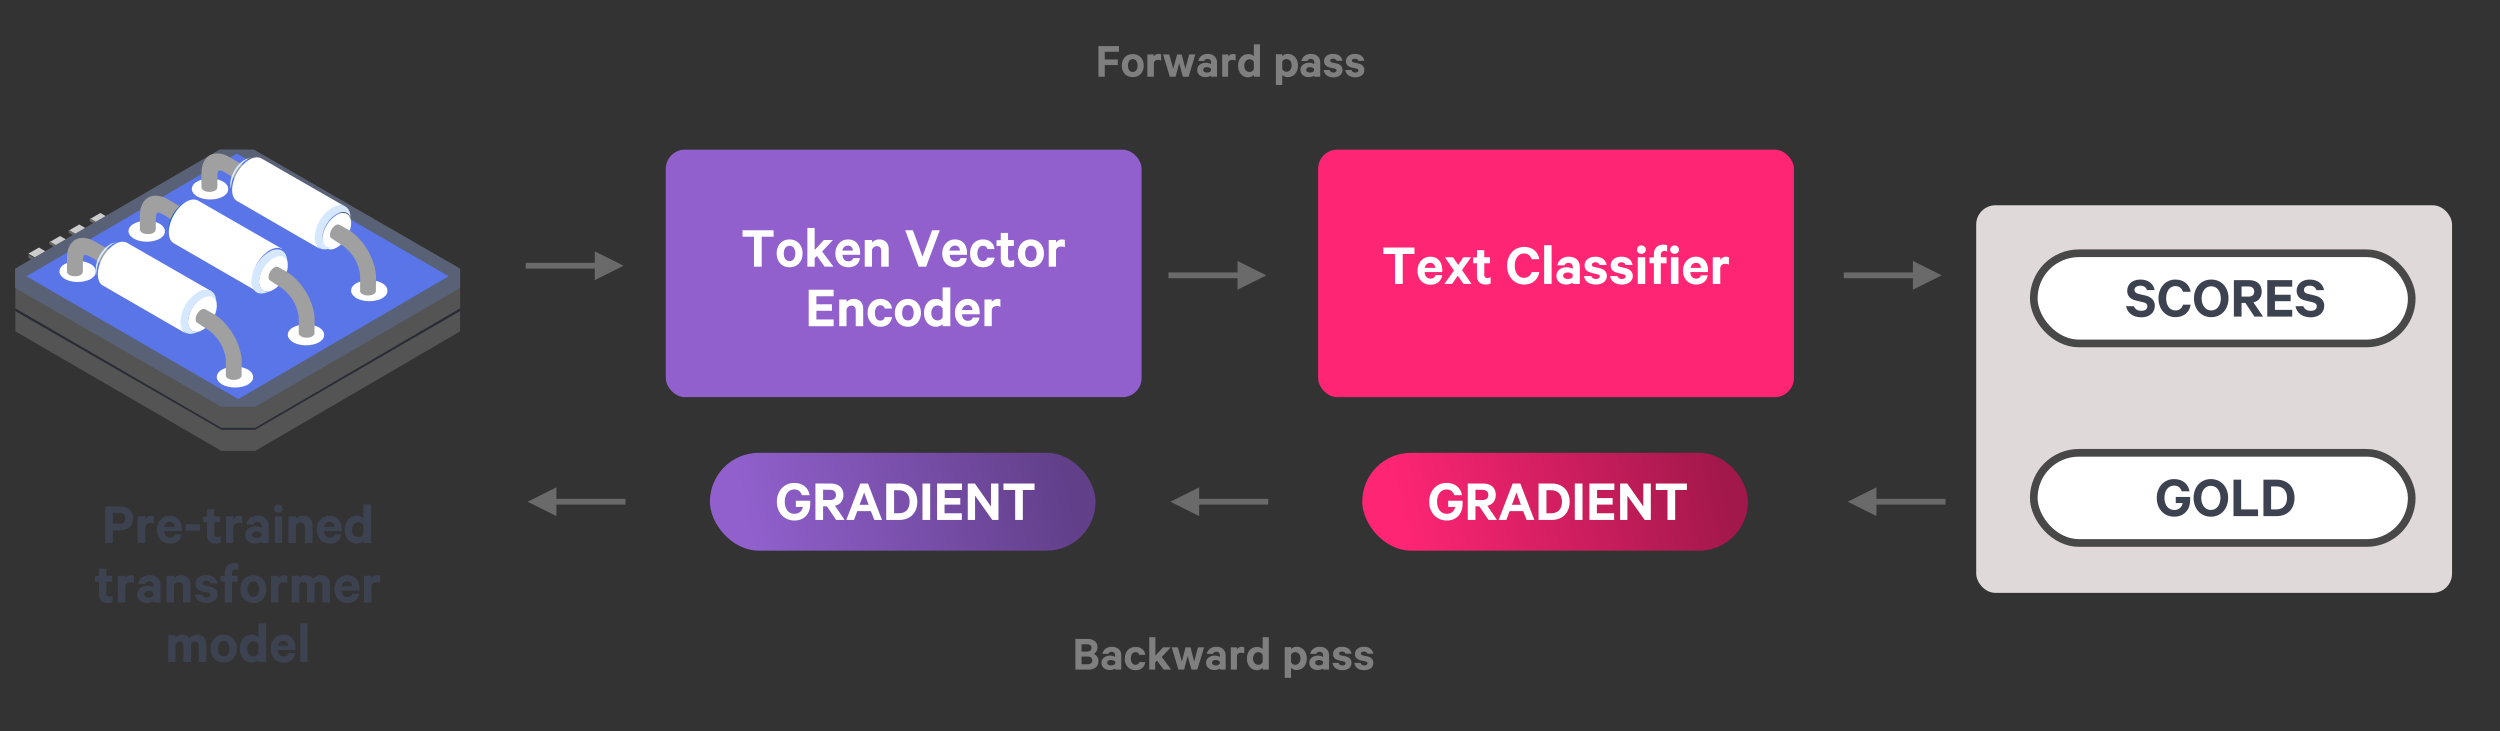 <svg width="1303px" height="381px" viewBox="0 0 1303 381" xmlns="http://www.w3.org/2000/svg">
  <rect x="0" y="0" width="1303" height="381" fill="#333333" stroke="none"/>
  <defs>
    <linearGradient x1="94.09%" y1="47.244%" x2="8.114%" y2="51.922%" id="a">
      <stop stop-color="#A3184B" offset="0%"/>
      <stop stop-color="#FF2575" offset="100%"/>
    </linearGradient>
    <linearGradient x1="94.09%" y1="47.244%" x2="8.114%" y2="51.922%" id="b">
      <stop stop-color="#613F89" offset="0%"/>
      <stop stop-color="#9160CD" offset="100%"/>
    </linearGradient>
  </defs>
  <g fill="none" fill-rule="evenodd">
    <rect fill="#DFD9D9" x="1030" y="107" width="248" height="202" rx="10"/>
    <g transform="translate(1058 130)">
      <rect stroke="#494848" stroke-width="4" fill="#FFF" x="2" y="2" width="197" height="47" rx="23.5"/>
      <path d="M50.2 29.6h4c.6 1.6 2 2.4 3.8 2.4 2 0 3.2-.8 3.2-2.4 0-1.1-.6-1.7-2.3-2.1l-3.4-.8c-2.7-.6-4.8-2-4.8-5.2 0-3.4 2.8-5.8 6.8-5.8 4.4 0 6.9 2.3 7.5 5.5h-4c-.4-1.3-1.5-2.3-3.5-2.3-1.8 0-3 .9-3 2.2 0 1.1.8 1.8 2.2 2.1l3.4.8c3.1.7 5 2.5 5 5.4 0 3.7-3 6-7 6-4.3 0-7.3-2.2-8-5.8zM67 25.5c0-5.8 3.8-9.8 8.8-9.8 4.5 0 7.3 2.6 8 6.4h-4c-.6-1.7-1.8-3-4-3-3 0-4.8 2.8-4.8 6.4 0 3.6 1.8 6.3 4.8 6.3 2.2 0 3.4-1.2 4-3h4c-.7 3.9-3.5 6.5-8 6.5-5 0-8.8-4-8.8-9.8zm36.5 0c0 5.7-3.7 9.8-9 9.8s-9-4.1-9-9.8c0-5.7 3.7-9.8 9-9.8s9 4 9 9.8zm-4 0c0-3.7-2-6.3-5-6.3s-5 2.6-5 6.3c0 3.7 2 6.3 5 6.3s5-2.6 5-6.3zm12.8 2.4h-2V35h-4V16h7.9c4 0 6.6 2.1 6.6 6 0 3-1.7 5-4.3 5.6l5 7.4H117l-4.7-7.1zm-2-8.6v5.3h3.6c2 0 3-1 3-2.6s-1-2.7-3-2.7h-3.7zm13.5-3.3h12.9v3.4h-9v4.2h8.2V27h-8.2v4.5h9V35h-13V16zm14.7 13.6h4c.6 1.6 2 2.4 3.8 2.4 2 0 3.2-.8 3.2-2.4 0-1.1-.7-1.7-2.3-2.1l-3.4-.8c-2.7-.6-4.8-2-4.8-5.2 0-3.4 2.8-5.8 6.8-5.8 4.3 0 6.9 2.3 7.5 5.5h-4c-.4-1.3-1.5-2.3-3.5-2.3-1.8 0-3 .9-3 2.2 0 1.1.7 1.8 2.2 2.1l3.4.8c3.1.7 5 2.5 5 5.4 0 3.7-3 6-7 6-4.3 0-7.3-2.2-8-5.8z" fill="#3D4251" fill-rule="nonzero"/>
    </g>
    <g transform="translate(1058 234)">
      <rect stroke="#494848" stroke-width="4" fill="#FFF" x="2" y="2" width="197" height="47" rx="23.5"/>
      <path d="M79.6 28.2H76V25h7.5v1.7c0 5.3-3.5 8.6-8.3 8.6-5.3 0-9.1-4-9.1-9.8 0-5.8 3.9-9.8 9-9.8 4.6 0 7.4 2.6 8.1 6.4h-4c-.7-1.8-1.9-3-4-3-3.2 0-5.1 2.7-5.1 6.4s2 6.3 5.1 6.3c2.5 0 4-1.4 4.4-3.6zm23.7-2.7c0 5.7-3.7 9.8-9 9.8s-9-4.1-9-9.8c0-5.7 3.7-9.8 9-9.8s9 4 9 9.8zm-4 0c0-3.7-2-6.3-5-6.3s-5 2.6-5 6.3c0 3.7 2 6.3 5 6.3s5-2.6 5-6.3zm6.8 9.5V16h4v15.5h8.8V35h-12.8zm19.6-3.5h2.7c3.6 0 5.6-2.3 5.6-6s-2-6-5.6-6h-2.7v12zm-4 3.5V16h6.8c5.8 0 9.4 3.7 9.4 9.5s-3.6 9.5-9.4 9.5h-6.7z" fill="#3D4251" fill-rule="nonzero"/>
    </g>
    <g transform="translate(710 236)">
      <rect fill="url(#a)" width="201" height="51" rx="25.5"/>
      <path d="M48.5 28.2h-3.7V25h7.5v1.7c0 5.3-3.4 8.6-8.2 8.6-5.3 0-9.2-4-9.2-9.8 0-5.8 3.9-9.8 9-9.8 4.7 0 7.4 2.6 8.1 6.4h-4c-.7-1.8-1.8-3-4-3-3.2 0-5 2.7-5 6.4s1.9 6.3 5 6.3c2.5 0 4-1.4 4.5-3.6zm12.6-.3H59V35h-4V16h8c4 0 6.6 2.1 6.6 6 0 3-1.7 5-4.4 5.6l5 7.4h-4.4L61 27.9zM59 19.3v5.3h3.7c2 0 3-1 3-2.6s-1-2.7-3-2.7H59zM78.4 16h4l7.3 19h-4l-1.8-4.6h-7.1L75.1 35h-4l7.3-19zm2 4.7L78 27.1h4.7l-2.3-6.4zm15.5 10.8h2.6c3.7 0 5.6-2.3 5.6-6s-2-6-5.6-6H96v12zm-4 3.5V16h6.8c5.7 0 9.4 3.7 9.4 9.5s-3.7 9.5-9.4 9.5H92zm22.9-19v19h-4V16h4zm3.6 0h13v3.4h-9v4.2h8.1V27h-8.2v4.5h9V35h-12.9V16zm32 0v19h-3.2l-9-12.7V35h-3.8V16h3.7l8.4 12V16h3.9zm2.6 3.4V16h16.2v3.4h-6.1V35h-4V19.4H153z" fill="#FFF" fill-rule="nonzero"/>
    </g>
    <g transform="translate(370 236)">
      <rect fill="url(#b)" width="201" height="51" rx="25.5"/>
      <path d="M48.5 28.2h-3.7V25h7.5v1.7c0 5.3-3.4 8.6-8.2 8.6-5.3 0-9.2-4-9.2-9.8 0-5.8 3.9-9.8 9-9.8 4.7 0 7.4 2.6 8.1 6.4h-4c-.7-1.8-1.8-3-4-3-3.2 0-5 2.7-5 6.4s1.9 6.3 5 6.3c2.5 0 4-1.4 4.5-3.6zm12.6-.3H59V35h-4V16h8c4 0 6.6 2.1 6.6 6 0 3-1.7 5-4.4 5.6l5 7.4h-4.4L61 27.9zM59 19.3v5.3h3.7c2 0 3-1 3-2.6s-1-2.7-3-2.7H59zM78.4 16h4l7.3 19h-4l-1.8-4.6h-7.1L75.1 35h-4l7.3-19zm2 4.7L78 27.1h4.7l-2.3-6.4zm15.5 10.8h2.6c3.7 0 5.6-2.3 5.6-6s-2-6-5.6-6H96v12zm-4 3.5V16h6.8c5.7 0 9.4 3.7 9.4 9.5s-3.7 9.5-9.4 9.5H92zm22.9-19v19h-4V16h4zm3.6 0h13v3.4h-9v4.2h8.1V27h-8.2v4.5h9V35h-12.9V16zm32 0v19h-3.2l-9-12.7V35h-3.8V16h3.7l8.4 12V16h3.9zm2.6 3.4V16h16.2v3.4h-6.1V35h-4V19.4H153z" fill="#FFF" fill-rule="nonzero"/>
    </g>
    <rect fill="#9160CD" x="347" y="78" width="248" height="129" rx="10"/>
    <rect fill="#FF2575" x="687" y="78" width="248" height="129" rx="10"/>
    <path fill="#6A6A6A" d="M325 138.5l-15 7.5v-15z"/>
    <path d="M310 138.5h-34.5" stroke="#6A6A6A" stroke-width="3" stroke-linecap="square"/>
    <path fill="#6A6A6A" d="M660 143.5l-15 7.5v-15z"/>
    <path d="M645 143.5h-34.5" stroke="#6A6A6A" stroke-width="3" stroke-linecap="square"/>
    <path fill="#6A6A6A" d="M1012 143.5l-15 7.5v-15z"/>
    <path d="M997 143.5h-34.5" stroke="#6A6A6A" stroke-width="3" stroke-linecap="square"/>
    <path fill="#6A6A6A" d="M610 261.5l15-7.5v15z"/>
    <path d="M625 261.5h34.5" stroke="#6A6A6A" stroke-width="3" stroke-linecap="square"/>
    <path fill="#6A6A6A" d="M963 261.5l15-7.5v15z"/>
    <path d="M978 261.5h34.5" stroke="#6A6A6A" stroke-width="3" stroke-linecap="square"/>
    <path fill="#6A6A6A" d="M275 261.5l15-7.5v15z"/>
    <path d="M290 261.5h34.5" stroke="#6A6A6A" stroke-width="3" stroke-linecap="square"/>
    <path d="M62.6 276.4h-3.8v6.6h-4v-19h7.8c4 0 6.7 2.1 6.7 6.2 0 4-2.6 6.2-6.7 6.2zm2.8-6.2c0-1.7-1-2.9-3-2.9h-3.6v5.7h3.6c2 0 3-1.2 3-2.8zm14.8-1.1v3.8c-.5-.3-1.2-.4-1.9-.4-1.3 0-2.3.6-2.6 2v8.5h-3.9v-13.9h3.9v1.4c.6-1 1.7-1.7 3-1.7.7 0 1.3.2 1.5.3zm11 9.4h3.5c-.5 3-2.7 4.8-6.1 4.8-4 0-6.8-3-6.8-7.2s2.8-7.3 6.7-7.3c4 0 6.3 2.9 6.3 7v1h-9.2c0 2.2 1.3 3.4 3 3.4 1.3 0 2.2-.5 2.5-1.7zm-2.7-6.5c-1.5 0-2.5.9-2.8 2.6H91c0-1.5-.9-2.6-2.5-2.6zm8.3 4.6v-3.4h7.4v3.4h-7.4zm11.1 2.2v-6.6h-2.1v-3h2.1v-3.8h3.8v3.7h3v3.1h-3v6.1c0 1.1.6 1.6 1.6 1.6.6 0 1.2-.2 1.7-.5v3.4c-.5.3-1.5.5-2.5.5-2.8 0-4.6-1.4-4.6-4.5zm18.3-9.7v3.8c-.6-.3-1.2-.4-2-.4-1.3 0-2.3.6-2.6 2v8.5h-3.8v-13.9h3.8v1.4c.6-1 1.7-1.7 3.1-1.7.7 0 1.3.2 1.5.3zM140 283h-3.7v-.7c-.4.4-1.8 1-3.3 1-2.8 0-5.2-1.7-5.2-4.5 0-2.7 2.4-4.5 5.4-4.5 1.2 0 2.6.4 3.1.8v-1c0-1.2-.7-2.1-2.2-2.1-1.1 0-1.8.5-2 1.3h-3.7c.4-2.5 2.6-4.5 5.8-4.5 3.7 0 5.8 2 5.8 5.4v8.8zm-3.7-3.8v-1c-.3-.7-1.4-1.2-2.5-1.2-1.2 0-2.4.5-2.4 1.7s1.2 1.7 2.4 1.7c1.1 0 2.2-.4 2.5-1.2zm10.7-10V283h-3.8v-13.9h3.8zm.3-4c0 1.2-1 2.1-2.2 2.1-1.3 0-2.3-.9-2.3-2.2 0-1.2 1-2.2 2.3-2.2 1.2 0 2.2 1 2.2 2.2zm3 17.8v-13.9h3.9v1.3a5 5 0 0 1 3.7-1.6c3.1 0 5 2 5 5.1v9.1h-4v-8.2c0-1.5-.7-2.5-2.2-2.5-1.2 0-2.2.7-2.5 2v8.7h-3.8zm24.1-4.5h3.6c-.5 3-2.7 4.8-6.1 4.8-4 0-6.8-3-6.8-7.2s2.8-7.3 6.7-7.3c4 0 6.3 2.9 6.3 7v1h-9.2c0 2.2 1.3 3.4 3 3.4 1.3 0 2.2-.5 2.5-1.7zm-2.6-6.5c-1.5 0-2.5.9-2.9 2.6h5.4c0-1.5-.9-2.6-2.5-2.6zm17.6 11v-1.1c-.6.7-2 1.4-3.4 1.4-4 0-6.3-3.2-6.3-7.2s2.2-7.3 6.3-7.3c1.5 0 2.8.7 3.4 1.5v-7.4h4V283h-4zm0-4.6v-4.6a3 3 0 0 0-2.6-1.6c-2 0-3.3 1.7-3.3 3.9s1.3 3.9 3.3 3.9c1.2 0 2.2-.7 2.6-1.6zM51.6 309.8v-6.6h-2.1v-3h2v-3.8h3.9v3.7h3v3.1h-3v6.1c0 1.1.6 1.6 1.6 1.6.6 0 1.2-.2 1.7-.5v3.4c-.6.3-1.5.5-2.5.5-2.8 0-4.6-1.4-4.6-4.5zm18.2-9.7v3.8c-.5-.3-1.2-.4-1.9-.4-1.3 0-2.3.6-2.6 2v8.5h-3.9v-13.9h3.9v1.4c.6-1 1.7-1.7 3-1.7.7 0 1.3.2 1.5.3zM83.7 314H80v-.7c-.5.4-1.8 1-3.4 1-2.8 0-5.1-1.7-5.1-4.5 0-2.7 2.3-4.5 5.3-4.5 1.3 0 2.7.4 3.2.8v-1c0-1.2-.7-2.1-2.3-2.1-1 0-1.7.5-2 1.3H72c.4-2.5 2.7-4.5 5.9-4.5 3.7 0 5.8 2 5.8 5.4v8.8zm-3.7-3.8v-1c-.3-.7-1.4-1.2-2.5-1.2-1.2 0-2.4.5-2.4 1.7s1.2 1.7 2.4 1.7c1.1 0 2.2-.4 2.5-1.2zm6.8 3.8v-13.9h3.9v1.3a5 5 0 0 1 3.7-1.6c3.1 0 4.9 2 4.9 5.1v9.1h-3.9v-8.2c0-1.5-.7-2.5-2.2-2.5-1.2 0-2.2.7-2.5 2v8.7h-3.9zm14.8-4.1h3.8c.3 1 1.2 1.5 2.3 1.5 1.2 0 2-.5 2-1.4 0-.6-.5-.9-1.4-1.1l-2.8-.7c-2.1-.5-3.6-1.5-3.6-3.9 0-2.7 2.4-4.5 5.5-4.5 3.5 0 5.4 1.7 6 4.3h-3.8c-.2-.8-.9-1.4-2.1-1.4-1 0-1.9.5-1.9 1.3 0 .6.4 1 1.3 1.1l2.8.7c2.5.6 3.7 2 3.7 4 0 2.8-2.4 4.5-5.6 4.5-3.4 0-5.8-1.6-6.2-4.4zm22.6-16v3.3c-.4-.3-1-.4-1.4-.4-1.2 0-1.9.7-1.9 2v1.3h2.9v3.1h-2.9V314h-3.8v-10.8H115v-3h2.2v-1.7c0-3.1 2-5 5-5 .8 0 1.5.2 2 .4zm14.6 13.2c0 4.2-2.7 7.2-6.7 7.2s-6.8-3-6.8-7.2c0-4.3 2.7-7.3 6.8-7.3 4 0 6.7 3 6.7 7.3zm-3.8 0c0-2.3-1-4-3-4-1.9 0-3 1.7-3 4s1.1 4 3 4c2 0 3-1.7 3-4zm14.7-7v3.8c-.5-.3-1.2-.4-2-.4-1.2 0-2.3.6-2.6 2v8.5h-3.8v-13.9h3.8v1.4c.6-1 1.8-1.7 3.1-1.7.7 0 1.3.2 1.5.3zm13.5 1.5c1-1 2.3-1.8 4.2-1.8 2.9 0 4.6 2 4.6 5.1v9.1H168v-8.2c0-1.5-.6-2.5-2-2.5-1 0-1.8.6-2 1.8v8.9h-4v-8.2c0-1.5-.6-2.5-2-2.5-.9 0-1.8.6-2 1.8v8.9h-4v-13.9h4v1.2c.6-.9 1.9-1.5 3.4-1.5 1.7 0 3 .8 3.7 1.8zm20.4 7.9h3.6c-.5 3-2.7 4.8-6.2 4.8-4 0-6.7-3-6.7-7.2s2.8-7.3 6.7-7.3c4 0 6.3 2.9 6.3 7v1H178c.2 2.2 1.3 3.4 3 3.4 1.3 0 2.3-.5 2.6-1.7zM181 303c-1.5 0-2.5.9-2.9 2.6h5.4c0-1.5-1-2.6-2.5-2.6zm17.1-3v4c-.5-.4-1.2-.5-1.9-.5-1.3 0-2.4.6-2.6 2v8.5h-3.9v-13.9h3.9v1.4c.6-1 1.7-1.7 3-1.7.7 0 1.3.2 1.5.3zm-99.3 32.6c.8-1 2.2-1.8 4.1-1.8 2.9 0 4.6 2 4.6 5.1v9.1h-3.9v-8.2c0-1.5-.6-2.5-2-2.5-1 0-1.8.6-2 1.8v8.9h-4v-8.2c0-1.5-.6-2.5-1.9-2.5-1 0-2 .6-2.2 1.8v8.9h-3.8v-13.9h3.8v1.2c.7-.9 2-1.5 3.5-1.5 1.7 0 3 .8 3.8 1.8zm24.6 5.5c0 4.2-2.8 7.2-6.8 7.2s-6.8-3-6.8-7.2c0-4.3 2.8-7.3 6.8-7.3s6.8 3 6.8 7.3zm-3.8 0c0-2.3-1-4-3-4s-3 1.7-3 4 1 4 3 4 3-1.7 3-4zm15.1 6.9v-1.1c-.6.7-2 1.4-3.4 1.4-4 0-6.3-3.2-6.3-7.2s2.2-7.3 6.3-7.3c1.5 0 2.8.7 3.4 1.5v-7.4h4V345h-4zm0-4.6v-4.6a3 3 0 0 0-2.6-1.6c-2 0-3.3 1.7-3.3 3.9s1.3 3.9 3.3 3.9c1.2 0 2.2-.7 2.6-1.6zm15.7 0h3.5c-.5 3-2.6 5-6.1 5-4 0-6.7-3-6.7-7.3 0-4.2 2.8-7.3 6.6-7.3 4 0 6.3 2.9 6.3 7v1h-9.2c.1 2.2 1.3 3.4 3 3.4 1.3 0 2.3-.5 2.6-1.7zm-2.6-6.4c-1.5 0-2.6.9-3 2.6h5.4c0-1.5-.9-2.6-2.4-2.6zm12.5-9.1V345h-3.8v-20.1h3.8z" fill="#3D4251" fill-rule="nonzero"/>
    <path d="M387 123.4V120h16.2v3.4H397V139h-4v-15.6h-6zm31.3 8.7c0 4.2-2.7 7.2-6.8 7.2-4 0-6.7-3-6.7-7.2 0-4.3 2.7-7.3 6.7-7.3s6.8 3 6.8 7.3zm-3.8 0c0-2.3-1-4-3-4-1.9 0-3 1.7-3 4s1.1 4 3 4c2 0 3-1.7 3-4zm15.3 6.9l-4-5.6-1.2 1.2v4.4h-3.8v-20.2h3.8v11.5l4.8-5.2h4.7l-5.6 6 5.9 7.9h-4.6zm14.9-4.5h3.5c-.4 3-2.6 4.8-6 4.8-4.1 0-6.8-3-6.8-7.2s2.8-7.3 6.6-7.3c4.1 0 6.3 2.9 6.3 7v1h-9.2c.1 2.2 1.3 3.4 3 3.4 1.3 0 2.3-.5 2.6-1.7zM442 128c-1.5 0-2.6.9-3 2.6h5.5c0-1.5-1-2.6-2.5-2.6zm8.7 11v-13.9h3.8v1.3a5 5 0 0 1 3.8-1.6c3 0 4.9 2 4.9 5.1v9.1h-3.9v-8.2c0-1.5-.7-2.5-2.3-2.5-1.1 0-2.2.7-2.5 2v8.7h-3.8zm32 0h-3.9l-7-19h4l5 13.7 5-13.7h4l-7.1 19zm17.7-4.5h3.5c-.4 3-2.6 4.8-6 4.8-4.1 0-6.8-3-6.8-7.2s2.8-7.3 6.6-7.3c4.1 0 6.3 2.9 6.3 7v1H495c.1 2.2 1.3 3.4 3 3.4 1.3 0 2.3-.5 2.6-1.7zm-2.6-6.5c-1.5 0-2.6.9-3 2.6h5.5c0-1.5-1-2.6-2.5-2.6zm7.8 4c0-4.2 2.7-7.2 6.7-7.2 3.5 0 5.7 2 6 5h-3.7c-.2-1-1-1.7-2.3-1.7-1.8 0-2.9 1.6-2.9 4 0 2.3 1.1 4 2.9 4 1.2 0 2-.7 2.3-1.8h3.8c-.4 3-2.6 5-6.1 5-4 0-6.7-3-6.7-7.2zm16 2.8v-6.6h-2.2v-3h2.2v-3.8h3.8v3.7h3v3.1h-3v6.1c0 1.1.6 1.6 1.5 1.6.6 0 1.3-.2 1.7-.5v3.4c-.5.3-1.4.5-2.5.5-2.8 0-4.5-1.4-4.5-4.5zm22.5-2.7c0 4.2-2.7 7.2-6.8 7.2-4 0-6.8-3-6.8-7.2 0-4.3 2.8-7.3 6.8-7.3s6.8 3 6.8 7.3zm-3.8 0c0-2.3-1-4-3-4-1.9 0-3 1.7-3 4s1.1 4 3 4c2 0 3-1.7 3-4zm14.7-7v3.8c-.6-.3-1.2-.4-2-.4-1.3 0-2.3.6-2.6 2v8.5h-3.8v-13.9h3.8v1.4c.6-1 1.8-1.7 3.1-1.7.7 0 1.3.2 1.5.3zM421.6 151h12.9v3.4h-9v4.2h8.1v3.4h-8.1v4.5h9v3.5h-13v-19zm15.8 19v-13.9h3.8v1.3a5 5 0 0 1 3.8-1.6c3 0 4.9 2 4.9 5.1v9.1H446v-8.2c0-1.5-.7-2.5-2.2-2.5-1.2 0-2.3.7-2.6 2v8.7h-3.8zm14.8-7c0-4.2 2.7-7.2 6.6-7.2 3.5 0 5.7 2 6.1 5h-3.8c-.2-1-1-1.7-2.3-1.7-1.7 0-2.8 1.6-2.8 4 0 2.3 1 4 2.8 4 1.3 0 2.1-.7 2.3-1.8h3.8c-.4 3-2.6 5-6 5-4 0-6.7-3-6.7-7.2zm27.8 0c0 4.3-2.8 7.3-6.8 7.3s-6.8-3-6.8-7.2c0-4.3 2.8-7.3 6.8-7.3s6.8 3 6.8 7.3zm-3.8 0c0-2.2-1-4-3-4s-3 1.8-3 4c0 2.4 1 4 3 4s3-1.6 3-4zm15.1 7v-1.1c-.6.7-2 1.4-3.4 1.4-4 0-6.3-3.2-6.3-7.2s2.2-7.3 6.3-7.3c1.5 0 2.8.7 3.4 1.5v-7.5h4V170h-4zm0-4.7v-4.5a3 3 0 0 0-2.6-1.6c-2 0-3.3 1.7-3.3 3.9s1.3 3.9 3.3 3.9c1.2 0 2.2-.7 2.6-1.7zm15.7.2h3.5c-.5 3-2.6 4.8-6.1 4.8-4 0-6.7-3-6.7-7.2s2.8-7.3 6.6-7.3c4 0 6.3 2.9 6.3 7v1h-9.2c.1 2.2 1.3 3.4 3 3.4 1.3 0 2.3-.5 2.6-1.7zm-2.6-6.5c-1.5 0-2.6.9-3 2.6h5.4c0-1.5-.9-2.6-2.4-2.6zm17-3v4c-.5-.4-1.1-.5-1.9-.5-1.3 0-2.3.6-2.6 2v8.5h-3.8v-13.9h3.8v1.4c.6-1 1.7-1.7 3.1-1.7.7 0 1.3.2 1.5.3zM721 132.4V129h16.2v3.4h-6.1V148h-4v-15.6H721zm27 11h3.7c-.5 3-2.7 5-6.2 5-4 0-6.7-3-6.7-7.3 0-4.2 2.8-7.3 6.7-7.3 4 0 6.2 2.9 6.2 7v1h-9.2c.1 2.2 1.3 3.4 3 3.4 1.3 0 2.3-.5 2.6-1.7zm-2.5-6.4c-1.5 0-2.6.9-2.9 2.6h5.4c0-1.5-1-2.6-2.5-2.6zm21.2-2.9l-4.7 6.7 5 7.2h-4.2l-3-4.3-3 4.3h-4l5-7-4.7-6.9h4.2l2.7 4 2.7-4h4zm3.1 9.7v-6.6h-2v-3h2v-3.8h3.8v3.7h3v3.1h-3v6.1c0 1.1.6 1.6 1.6 1.6.6 0 1.3-.2 1.7-.5v3.4c-.5.3-1.5.5-2.5.5-2.8 0-4.6-1.4-4.6-4.5zm15.7-5.3c0-5.8 3.8-9.8 8.8-9.8 4.5 0 7.3 2.6 8 6.4h-4c-.6-1.7-1.8-3-4-3-3 0-4.8 2.8-4.8 6.4 0 3.6 1.8 6.3 4.8 6.3 2.2 0 3.4-1.2 4-3h4c-.7 3.9-3.5 6.5-8 6.5-5 0-8.8-4-8.8-9.8zm23.2-10.7V148h-3.9v-20.2h3.9zm14.7 20.2h-3.7v-.7c-.5.4-1.9 1-3.4 1-2.8 0-5.1-1.7-5.1-4.5 0-2.7 2.3-4.5 5.3-4.5 1.2 0 2.6.4 3.2.8v-1c0-1.2-.7-2.1-2.3-2.1-1 0-1.7.5-2 1.3h-3.7c.4-2.5 2.7-4.5 5.9-4.5 3.6 0 5.8 2 5.8 5.4v8.8zm-3.7-3.8v-1c-.3-.7-1.4-1.2-2.5-1.2-1.2 0-2.5.5-2.5 1.7s1.3 1.7 2.5 1.7c1.1 0 2.2-.4 2.5-1.2zm6-.3h3.7c.3 1 1.2 1.5 2.4 1.5 1.1 0 2-.5 2-1.4 0-.6-.5-.9-1.5-1.1l-2.8-.7c-2-.5-3.6-1.5-3.6-3.9 0-2.7 2.4-4.5 5.5-4.5 3.5 0 5.5 1.7 6 4.3h-3.7c-.3-.8-1-1.4-2.2-1.4-1 0-1.8.5-1.8 1.3 0 .6.3 1 1.2 1.1l2.9.7c2.4.6 3.7 2 3.7 4 0 2.8-2.5 4.5-5.7 4.5-3.4 0-5.8-1.6-6.2-4.4zm13.5 0h3.8c.3 1 1.2 1.5 2.3 1.5 1.2 0 2-.5 2-1.4 0-.6-.5-.9-1.4-1.1l-2.8-.7c-2.1-.5-3.6-1.5-3.6-3.9 0-2.7 2.4-4.5 5.5-4.5 3.5 0 5.4 1.7 5.9 4.3h-3.7c-.2-.8-.9-1.4-2.1-1.4-1 0-1.9.5-1.9 1.3 0 .6.4 1 1.3 1.1l2.8.7c2.4.6 3.7 2 3.7 4 0 2.8-2.4 4.5-5.7 4.5-3.3 0-5.7-1.6-6.1-4.4zm18.3-9.8V148h-3.9v-13.9h3.9zm.3-4c0 1.3-1 2.2-2.3 2.2-1.2 0-2.3-.9-2.3-2.2 0-1.2 1-2.2 2.3-2.2 1.2 0 2.3 1 2.3 2.2zm11.1-2.2v3.3c-.4-.3-.9-.4-1.3-.4-1.2 0-2 .7-2 2v1.3h3v3.1h-3V148H862v-10.8h-2.3v-3h2.3v-1.7c0-3.1 2-5 4.9-5 .9 0 1.6.2 2.1.4zm5.9 6.2V148h-3.9v-13.9h3.9zm.3-4c0 1.3-1 2.2-2.3 2.2-1.2 0-2.3-.9-2.3-2.2 0-1.2 1-2.2 2.3-2.2 1.2 0 2.3 1 2.3 2.2zm11.4 13.4h3.6c-.5 3-2.7 4.8-6.1 4.8-4 0-6.8-3-6.8-7.2s2.8-7.3 6.7-7.3c4 0 6.3 2.9 6.3 7v1H881c0 2.2 1.3 3.4 3 3.4 1.3 0 2.2-.5 2.5-1.7zM884 137c-1.5 0-2.5.9-2.9 2.6h5.4c0-1.5-.9-2.6-2.5-2.6zm17.1-3v4c-.5-.4-1.2-.5-1.9-.5-1.3 0-2.3.6-2.6 2v8.5h-3.9v-13.9h3.9v1.4c.6-1 1.7-1.7 3-1.7.7 0 1.3.2 1.5.3z" fill="#FFF" fill-rule="nonzero"/>
    <g>
      <path fill="#CCC" d="M58.8 114.8l-6.5-3.8-5.5 3.2 6.5 3.8 5.5-3.2"/>
      <path fill="#676767" d="M64.3 111l-11.2 6.4-6.3-3.7v1.6l6.9 3.9 11.1-6.3 14 8.1v-1.5L64.3 111"/>
      <path fill="#CCC" d="M47.8 120.8l-6.5-3.8-5.5 3.2 6.5 3.8 5.5-3.2"/>
      <path fill="#676767" d="M53.6 118l5.2-3-10.8 6-5.2 3 10.8-6"/>
      <path fill="#676767" d="M53.3 117l-11.2 6.4-6.3-3.7v1.6l6.9 3.9 11.1-6.3 14 8.1v-1.5L53.3 117"/>
      <path fill="#CCC" d="M37.8 126.8l-6.5-3.8-5.5 3.2 6.5 3.8 5.5-3.2"/>
      <path fill="#676767" d="M42.7 124l5.1-3-10.8 6-5.2 3 10.9-6"/>
      <path fill="#A0A0A0" d="M57.5 132l5.3-3-14.6-8-5.4 3 14.7 8"/>
      <path fill="#676767" d="M43.3 123l-11.2 6.4-6.3-3.7v1.6l6.9 3.9 11.1-6.3 14 8.1v-1.5L43.3 123"/>
      <path fill="#CCC" d="M26.8 132.8l-6.5-3.8-5.5 3.2 6.5 3.8 5.5-3.2"/>
      <path fill="#676767" d="M32.7 130l5.1-3-10.8 6-5.2 3 10.9-6"/>
      <path fill="#A0A0A0" d="M46.5 138l5.3-3-14.6-8-5.4 3 14.7 8"/>
      <path fill="#676767" d="M32.3 130l-11.2 6.4-6.3-3.7v1.6l6.9 3.9 11.1-6.3 14 8.1v-1.5L32.3 130"/>
      <path d="M239.8 152.3L132.3 90h-17.7L8 152.3v20.4L115.4 235H133l106.8-62.3v-10.2-10.2" fill="#545454"/>
      <path d="M239.8 151.9v10.2L133 224h-17.6L7.9 162.1V152L114.5 90h17.7L239.8 152" fill="#292C36"/>
      <path d="M239.8 140.3L132.3 78h-17.7L8 140.3v20.4L115.4 223H133l106.8-62.3v-10.2-10.2" fill="#545454"/>
      <path d="M239.8 139.9v10.2L133 212h-17.6L7.9 150.1V140L114.5 78h17.7L239.8 140" fill="#596177"/>
      <path fill="#5975E8" d="M233.8 144L123.5 80 13.8 144l110.4 64 109.6-64"/>
      <path d="M113 196.8v.2l.1.3v.2l.2.3.1.3.2.2.1.3.2.2.2.3.3.2.2.2.4.3.1.2.7.4c3.7 2.1 9.7 2.1 13.5 0l.6-.4.2-.2.4-.3.1-.2.3-.2.2-.2.2-.3.2-.2.1-.3.1-.3.1-.2.1-.3v-.5c.2-1.5-.7-3-2.7-4.2a14.8 14.8 0 0 0-13.4 0c-1.9 1-2.8 2.5-2.8 3.9v.3M31 141.8v.2l.1.3v.2l.2.3.1.3.2.2.1.3.2.2.2.3.3.2.2.2.4.3.1.2.7.4c3.7 2.1 9.7 2.1 13.5 0l.6-.4.2-.2.4-.3.4-.4.2-.2.2-.3.2-.2.1-.3.1-.3.1-.2.1-.3v-.5c.2-1.5-.7-3-2.7-4.2a14.8 14.8 0 0 0-13.4 0c-1.9 1-2.8 2.5-2.8 3.9v.3" fill="#FFF"/>
      <path d="M56.4 129.8l-.1-.1h-.1v-.1H56l-.2-.1-.2-.1-5.9-3.4c-8.1-4.7-14.8-.9-14.8 8.5v7.5l.2.3.1.2.3.3v.1l.6.4a6 6 0 0 0 3 .7 6 6 0 0 0 3-.7l.4-.4.2-.1.2-.3.1-.2.1-.3v-.4h.1V138c0-6.5.5-6 5.4-3.3l3 2h.2c.3.2.5.3.9.3l1.3-.4c1.6-1 2.9-3.3 2.9-5.1 0-.8-.2-1.4-.6-1.7" fill="#A0A0A0"/>
      <path d="M59.3 126.8l1.7-.8h-.2l-.3.2h-.2l-.2.1-.2.1h-.3v.1l-.3.1H59l-.2.2h-.4l-1.3.7c-4 2.3-7.2 8-7.2 12.5l.1 1.4.5 2.6-.2-1.8c0-5.6 4-12.6 9-15.4" fill="#D5E8FF"/>
      <path d="M112.7 157.2c0-.3-.1-.6-.3-.8l-.2-.4-.4-.7-.3-.3-.5-.4-.4-.2-.7-.3h-.4l-.8-.1h-.4l-1 .2-.4.1-1.4.7a16.3 16.3 0 0 0-7.5 12.8l.1 1.5.2.5c0 .3.1.6.3.8l.2.4.4.6.3.4.5.4.4.2.7.3h.4l.8.1h.4l1-.2.4-.1 1.4-.7c4.2-2.3 7.5-8 7.5-12.8l-.1-1.5-.2-.5z" fill="#FFF"/>
      <path d="M96.3 173.3l-.4-.4-.5-.8-.2-.5-.4-1-.1-.6-.2-1.9a20 20 0 0 1 9-15.7l1.8-.8.5-.1 1.1-.3h1.6l.5.2.7.3h.3l-43.5-25c-1.7-1-4-1-6.5.5-5 3-9 10-9 15.8 0 2.9 1 4.9 2.6 5.8L97.2 174l-.3-.2-.6-.5" fill="#FFF"/>
      <path d="M102.4 173h-.8l-.5-.1-.6-.3-.4-.2-.5-.4-.3-.3-.4-.6-.3-.4-.2-.9-.2-.4-.1-1.5c0-4.6 3.3-10.1 7.5-12.4l1.4-.7.5-.1.9-.2h1.2l.5.1.6.3.4.2.5.4.3.3.4.6.3.4c0 .3.2.6.3.8v.5h.1l-.5-2.6c-.4-2-1.4-3.4-2.8-4-.3-.2-.5-.3-.8-.3l-.6-.2h-1.5a8 8 0 0 0-1.1.3h-.6l-1.8.9a19.6 19.6 0 0 0-9.3 15.5c0 .6 0 1.2.2 1.8l.1.5c.1.4.2.8.4 1l.3.6.5.7.4.4.6.5c1.3.9 3 1 5.1.4l2.6-1v.1h-.4c-.3.2-.7.3-1 .3h-.4z" fill="#D5E8FF"/>
      <path d="M111.3 163.6l-4.3-2.4-.2-.1h-.5l-.2-.1h-.4l-.2.1-.3.2h-.3c-1.6 1-3 3.3-2.9 5.1v.7l.1.2.1.3.1.2.2.2.2.2h.1l.3.2 6 4a21.9 21.9 0 0 1 8.6 15v8.7l.2.2v.2l.3.3.1.1.6.4a6 6 0 0 0 3 .7 6 6 0 0 0 2.9-.7l.5-.4.1-.1.3-.3.2-.4V195.8l.1-6.9c0-9.3-6.6-20.6-14.7-25.3" fill="#A0A0A0"/>
      <path d="M183 151.8v.2l.1.3v.2l.2.3.1.3.2.2.1.3.2.2.2.3.3.2.2.2.4.3.1.2.7.4c3.7 2.1 9.7 2.1 13.5 0l.6-.4.2-.2.4-.3.1-.2.3-.2.2-.2.2-.3.3-.5.1-.3.1-.2.1-.3v-.5c.2-1.5-.7-3-2.7-4.2a14.8 14.8 0 0 0-13.4 0c-1.9 1-2.8 2.5-2.8 3.9v.3M100 98.8v.2l.1.3v.2l.2.3.1.3.2.2.1.3.2.2.2.3.3.2.2.2.4.3.1.2.7.4c3.7 2.1 9.8 2.1 13.5 0l.6-.4.2-.2.4-.3.4-.4.2-.2.2-.3.2-.2.1-.3.1-.3.1-.2.1-.3v-.5c.2-1.5-.7-3-2.7-4.2a14.8 14.8 0 0 0-13.4 0c-1.9 1-2.8 2.5-2.8 3.9v.3" fill="#FFF"/>
      <path d="M126.4 85.8l-.1-.1h-.1v-.1h-.1l-.2-.1-.2-.1-5.9-3.4c-8.1-4.7-14.8-.9-14.8 8.5V98l.2.3.1.2.3.3v.1l.6.4a6 6 0 0 0 3 .7 6 6 0 0 0 3-.7l.4-.4.2-.1.2-.3.1-.2.1-.3v-.4h.1V94c0-6.5.5-6 5.4-3.3l3 2h.2c.3.2.5.3.9.3s.8-.2 1.3-.4c1.6-1 2.9-3.3 2.9-5.1 0-.8-.2-1.4-.6-1.7" fill="#A0A0A0"/>
      <path d="M129.3 82.8l1.7-.8H130.7l-.2.2h-.2l-.2.1-.2.1h-.3v.1l-.3.1h-.2l-.2.2h-.4l-1.3.7c-4 2.3-7.2 8-7.2 12.5l.1 1.4a892 892 0 0 0 .3.8c0-5.6 4-12.5 9-15.4" fill="#D5E8FF"/>
      <path d="M182.7 114.2a6 6 0 0 0-.3-.8l-.2-.4-.4-.7-.3-.3-.5-.4-.4-.2-.7-.3h-.4l-.8-.1h-.4a6 6 0 0 0-1 .2l-.4.1-1.4.7a16.3 16.3 0 0 0-7.5 12.8c0 .5 0 1 .2 1.5v.5l.4.8.2.4.4.6.3.4.5.4.4.2.7.3h.4l.8.1h.4l1-.2.4-.1 1.4-.7c4.2-2.3 7.5-8 7.5-12.8 0-.5 0-1-.2-1.5v-.5z" fill="#FFF"/>
      <path d="M166.3 129.3l-.4-.4-.5-.8-.2-.5-.4-1-.1-.6-.2-1.9a20 20 0 0 1 9-15.7l1.8-.8.5-.1 1.1-.3h1.6l.5.2.7.3h.3l-43.5-25c-1.7-1-4-1-6.5.5-5 3-9 10-9 15.8 0 2.9 1 4.9 2.6 5.8l43.6 25.2-.3-.2-.6-.5" fill="#FFF"/>
      <path d="M172.8 129H171.6l-.4-.1-.7-.3-.4-.2-.5-.4-.3-.3-.4-.6-.3-.4-.2-.9-.2-.4-.1-1.5c0-4.6 3.3-10.1 7.5-12.4l1.4-.7.5-.1.9-.2h1.2l.5.1.6.3.4.2.5.4.3.3.4.6.3.4c0 .3.2.6.3.8v.5h.1l-.5-2.6c-.4-2-1.4-3.4-2.8-4-.3-.2-.5-.3-.8-.3l-.6-.2h-1.5c-.4 0-.8.2-1.1.3h-.6l-1.8.9a19.6 19.6 0 0 0-9.3 15.5c0 .6 0 1.2.2 1.8l.1.5c.1.4.2.8.4 1l.3.6.5.7.4.4.6.5c1.3.9 3 1 5.1.4l2.6-1v.1h-.4c-.3.2-.7.3-1 .3" fill="#D5E8FF"/>
      <path d="M181.3 119.6l-4.3-2.4-.2-.1h-.5l-.2-.1h-.4l-.2.1-.3.2-.3.1c-1.6 1-3 3.2-2.9 5v.7l.1.2.1.3.1.2.2.2.2.2h.1l.3.2 6 4a21.9 21.9 0 0 1 8.6 15v8.7l.2.2v.2l.4.4.6.4a6 6 0 0 0 3 .7 6 6 0 0 0 2.9-.7l.5-.4.1-.1.3-.3v-.2l.2-.2V151.8l.1-6.9c0-9.3-6.6-20.6-14.7-25.3" fill="#A0A0A0"/>
      <path d="M67 120.8v.2l.1.3v.2l.2.3.1.3.2.2.1.3.2.2.2.3.3.2.2.2.4.3.1.2.7.4c3.7 2.1 9.7 2.1 13.5 0l.6-.4.2-.2.4-.3.1-.2.3-.2.2-.2.2-.3.2-.2.1-.3.1-.3.1-.2.1-.3v-.5c.2-1.5-.7-3-2.7-4.2a14.8 14.8 0 0 0-13.4 0c-1.9 1-2.8 2.5-2.8 3.9v.3M150 174.8v.2l.1.3v.2l.2.3.1.3.2.2.1.3.2.2.2.3.3.2.2.2.4.3.1.2.7.4c3.7 2.1 9.7 2.1 13.5 0l.6-.4.2-.2.4-.3.1-.2.3-.2.2-.2.2-.3.2-.2.1-.3.1-.3.1-.2.1-.3v-.5c.2-1.5-.7-3-2.7-4.2a14.8 14.8 0 0 0-13.4 0c-1.9 1-2.8 2.5-2.8 3.9v.3" fill="#FFF"/>
      <path d="M94.4 107.8l-.1-.1h-.1v-.1H94l-.2-.1-.2-.1-5.9-3.4c-8.1-4.7-14.8-.9-14.8 8.5v7.5l.2.3.1.2.3.3v.1l.6.4a6 6 0 0 0 3 .7 6 6 0 0 0 3-.7l.4-.4.2-.1.2-.3.1-.2.1-.3v-.4h.1V116c0-6.5.5-6 5.4-3.3l3 2h.2c.3.2.5.3.9.3l1.3-.4c1.6-1 2.9-3.3 2.9-5.1 0-.8-.2-1.4-.6-1.7" fill="#A0A0A0"/>
      <path d="M97.3 105.8l1.7-.8h-.2l-.3.2h-.2l-.2.1-.5.2-.3.1H97l-.2.2h-.4l-1.3.7c-4 2.3-7.2 8-7.2 12.5l.1 1.4a892 892 0 0 1 .3.8c0-5.6 4-12.6 9-15.4" fill="#2267B9"/>
      <path d="M149.9 136.7l-.2-.5c0-.3-.1-.6-.3-.8l-.2-.4-.4-.7-.3-.3-.5-.4-.4-.2-.7-.3h-.4l-.8-.1h-.4l-1 .2-.4.1-1.4.7a16.2 16.2 0 0 0-7.5 12.8c0 .5 0 1 .2 1.5v.5l.4.8.2.4.4.6.3.4.5.4.4.2.7.3h.4l.8.1h.4l1-.2.4-.1 1.4-.7c4.2-2.3 7.5-8 7.5-12.8l-.1-1.5" fill="#FFF"/>
      <path d="M133 150.9a5 5 0 0 1-.6-.8l-.2-.5-.4-1-.1-.6-.2-1.9a20 20 0 0 1 9-15.7l1.8-.8.5-.1 1.1-.3h1.6l.5.2.7.3h.3l-43.5-25c-1.7-1-4-1-6.5.5-5 3-9 10-9 15.8 0 2.9 1 4.9 2.6 5.8l43.6 25.2-.3-.2-.6-.5-.4-.4z" fill="#FFF"/>
      <path d="M139.8 152H138.6l-.5-.1-.6-.3-.4-.2-.5-.4-.3-.3-.4-.6-.3-.4-.2-.9-.2-.4-.1-1.5c0-4.6 3.3-10.1 7.5-12.4l1.4-.7.5-.1.9-.2h1.2l.5.1.6.3.4.2.5.4.3.3.4.6.3.4.2.8.2.5-.5-2.6c-.4-2-1.4-3.4-2.8-4-.3-.2-.5-.3-.8-.3l-.6-.2h-1.5c-.4 0-.8.2-1.1.3h-.6l-1.8.9a19.6 19.6 0 0 0-9.3 15.5c0 .6 0 1.2.2 1.8l.1.5c.1.4.2.8.4 1l.3.6.5.7.4.4.6.5c1.3.9 3 1 5.1.4l2.6-1v.1h-.4a6 6 0 0 1-1 .3" fill="#D5E8FF"/>
      <path d="M149.3 141.6l-4.3-2.4-.2-.1h-.5l-.2-.1h-.4l-.2.1-.3.2-.3.1c-1.6 1-3 3.2-2.9 5v.7l.1.2.1.3.1.2.2.2.2.2h.1l.3.2 6 4a21.8 21.8 0 0 1 8.6 15v8.7l.2.2v.2l.3.3.2.1.5.4a6 6 0 0 0 3 .7 6 6 0 0 0 2.9-.7l.5-.4.1-.1.3-.3v-.2l.2-.2V173.8l.1-6.9c0-9.3-6.6-20.6-14.7-25.3" fill="#A0A0A0"/>
    </g>
    <path d="M575.8 40h-3.3V24h10.7v3h-7.4v4h6.8v2.9h-6.8V40zm20.3-5.8c0 3.6-2.3 6-5.7 6-3.4 0-5.7-2.4-5.7-6s2.3-6 5.7-6c3.4 0 5.7 2.4 5.7 6zm-3.2 0c0-2-.9-3.4-2.5-3.4s-2.5 1.5-2.5 3.4c0 2 .9 3.3 2.5 3.3s2.5-1.4 2.5-3.3zm12.3-5.9v3.3c-.5-.3-1-.4-1.6-.4-1.1 0-2 .5-2.2 1.6V40H598V28.4h3.3v1.1a3 3 0 0 1 2.6-1.4l1.2.2zm10.7 0l1.9 7.5 2-7.4h3.2L619.5 40h-3l-1.9-7.1-1.9 7.1h-3l-3.5-11.6h3.2l2.1 7.4 2-7.4h2.4zM634.3 40h-3.1v-.6c-.4.4-1.6.8-2.8.8-2.4 0-4.4-1.3-4.4-3.8 0-2.2 2-3.7 4.5-3.7 1 0 2.2.4 2.7.7v-.9c0-1-.6-1.8-2-1.8-.8 0-1.4.5-1.6 1.1h-3c.2-2 2.1-3.7 4.8-3.7 3 0 4.9 1.7 4.9 4.5V40zm-3.1-3.2V36c-.3-.6-1.2-1-2.1-1-1 0-2 .4-2 1.4 0 1 1 1.4 2 1.4s1.8-.3 2-1zm12.8-8.5v3.3c-.5-.3-1-.4-1.7-.4-1 0-2 .5-2.2 1.6V40H637V28.4h3.2v1.1a3 3 0 0 1 2.6-1.4l1.3.2zm9.5 11.7v-1a4 4 0 0 1-3 1.3c-3.3 0-5.2-2.8-5.2-6.1s2-6 5.3-6a4 4 0 0 1 2.9 1.1v-6.2h3.2V40h-3.2zm0-3.9v-3.8a2.5 2.5 0 0 0-2.2-1.4c-1.7 0-2.8 1.4-2.8 3.3 0 1.8 1 3.3 2.8 3.3 1 0 1.8-.6 2.2-1.4zm14.8 3v5.2H665v-16h3.3v1a4 4 0 0 1 2.9-1.2c3.4 0 5.3 2.8 5.3 6.1s-2 6-5.3 6a4 4 0 0 1-3-1.2zm0-6.8V36c.4.8 1.2 1.4 2.2 1.4 1.7 0 2.7-1.5 2.7-3.3 0-1.9-1-3.3-2.8-3.3-1 0-1.7.6-2.1 1.4zM688 40H685v-.6c-.4.4-1.6.8-2.9.8-2.3 0-4.3-1.3-4.3-3.8 0-2.2 2-3.7 4.5-3.7 1 0 2.2.4 2.7.7v-.9c0-1-.6-1.8-2-1.8-.8 0-1.4.5-1.6 1.1h-3.1c.3-2 2.2-3.7 4.9-3.7 3 0 4.9 1.7 4.9 4.5V40zm-3.1-3.2V36c-.3-.6-1.2-1-2.1-1-1 0-2 .4-2 1.4 0 1 1 1.4 2 1.4s1.8-.3 2-1zm5-.3h3.1c.3.9 1 1.3 2 1.3s1.6-.4 1.6-1.1c0-.5-.3-.8-1.1-1l-2.4-.5c-1.7-.5-3-1.4-3-3.3 0-2.3 2-3.8 4.6-3.8 3 0 4.6 1.4 5 3.6h-3c-.3-.6-.8-1.1-2-1.1-.7 0-1.4.3-1.4 1 0 .5.3.8 1 1l2.4.5c2 .5 3 1.6 3 3.4 0 2.4-2 3.8-4.7 3.8-2.8 0-4.8-1.4-5.1-3.8zm11.3 0h3.2c.3.9 1 1.3 2 1.3s1.6-.4 1.6-1.1c0-.5-.4-.8-1.2-1l-2.3-.5c-1.8-.5-3-1.4-3-3.3 0-2.3 2-3.8 4.6-3.8 3 0 4.5 1.4 5 3.6H708c-.2-.6-.8-1.1-1.8-1.1-.8 0-1.6.3-1.6 1 0 .5.3.8 1 1l2.4.5c2 .5 3.1 1.6 3.1 3.4 0 2.4-2 3.8-4.7 3.8-2.8 0-4.9-1.4-5.2-3.8zM570 340.8c1.4.5 2.5 2 2.5 3.7 0 3-2 4.5-5.3 4.5h-6.7v-16h6.1c3.4 0 5.4 1.5 5.4 4.4 0 1.7-1 3-2 3.4zm-6.3-1.2h2.7c1.6 0 2.5-.6 2.5-2 0-1.2-.9-1.8-2.5-1.8h-2.7v3.8zm0 2.6v4h3.2c1.5 0 2.4-.8 2.4-2 0-1.3-.9-2-2.4-2h-3.2zm20.6 6.8h-3v-.6c-.5.4-1.6.8-2.9.8-2.3 0-4.3-1.3-4.3-3.8 0-2.2 2-3.7 4.5-3.7 1 0 2.2.4 2.6.7v-.9c0-1-.6-1.8-1.9-1.8-.9 0-1.4.5-1.7 1.1h-3c.3-2 2.2-3.7 4.8-3.7 3.1 0 5 1.7 5 4.5v7.4zm-3-3.2v-.8c-.4-.6-1.2-1-2.2-1-1 0-2 .4-2 1.4 0 1 1 1.4 2 1.4s1.8-.3 2.1-1zm5-2.6c0-3.6 2.2-6 5.5-6 3 0 4.8 1.6 5.1 4.1h-3.2c-.1-.9-.8-1.4-1.9-1.4-1.5 0-2.4 1.3-2.4 3.3 0 2 1 3.3 2.4 3.3 1 0 1.8-.5 2-1.4h3.1c-.3 2.5-2.2 4.2-5 4.2-3.4 0-5.7-2.5-5.7-6.1zm20.2 5.8l-3.5-4.7-.9 1v3.7H599v-16.9h3.2v9.6l4-4.3h4l-4.7 5 4.9 6.6h-3.8zm14-11.6l1.9 7.4 2-7.4h3.2L624 349h-3l-2-7.1-1.8 7.1h-3l-3.5-11.6h3.2l2.1 7.4 1.9-7.4h2.5zm18.4 11.6h-3.1v-.6c-.4.4-1.6.8-2.9.8-2.3 0-4.3-1.3-4.3-3.8 0-2.2 2-3.7 4.5-3.7 1 0 2.2.4 2.7.7v-.9c0-1-.6-1.8-2-1.8-.8 0-1.4.5-1.6 1.1H629c.3-2 2.2-3.7 4.9-3.7 3 0 4.9 1.7 4.9 4.5v7.4zm-3.1-3.2v-.8c-.3-.6-1.2-1-2.1-1-1 0-2 .4-2 1.4 0 1 1 1.4 2 1.4s1.8-.3 2-1zm12.7-8.5v3.3c-.4-.3-1-.4-1.6-.4-1 0-2 .5-2.2 1.6v7.2h-3.2v-11.6h3.2v1.1a3 3 0 0 1 2.6-1.4l1.2.2zm9.6 11.7v-1a4 4 0 0 1-3 1.3c-3.3 0-5.2-2.8-5.2-6.1s1.9-6 5.3-6a4 4 0 0 1 2.9 1.1v-6.2h3.2V349h-3.2zm0-3.9v-3.8a2.5 2.5 0 0 0-2.2-1.4c-1.7 0-2.8 1.4-2.8 3.3 0 1.8 1 3.3 2.8 3.3 1 0 1.8-.6 2.2-1.4zm14.8 3v5.2h-3.3v-16h3.3v1a4 4 0 0 1 2.9-1.2c3.3 0 5.3 2.8 5.3 6.1s-2 6-5.3 6a4 4 0 0 1-3-1.2zm0-6.8v3.8c.3.8 1.2 1.4 2.1 1.4 1.8 0 2.8-1.5 2.8-3.3 0-1.9-1-3.3-2.8-3.3-1 0-1.8.6-2.1 1.4zm19.8 7.7h-3.1v-.6c-.4.4-1.6.8-2.9.8-2.3 0-4.3-1.3-4.3-3.8 0-2.2 2-3.7 4.5-3.7 1 0 2.2.4 2.7.7v-.9c0-1-.6-1.8-2-1.8-.8 0-1.4.5-1.6 1.1h-3.1c.3-2 2.2-3.7 4.9-3.7 3 0 4.9 1.7 4.9 4.5v7.4zm-3.1-3.2v-.8c-.3-.6-1.2-1-2.1-1-1 0-2 .4-2 1.4 0 1 1 1.4 2 1.4.9 0 1.8-.3 2-1zm5-.3h3.1c.3.9 1 1.3 2 1.3s1.6-.4 1.6-1.1c0-.5-.3-.8-1.1-1l-2.4-.5c-1.8-.5-3-1.4-3-3.3 0-2.3 2-3.8 4.6-3.8 3 0 4.6 1.4 5 3.6h-3.1c-.2-.6-.8-1.1-1.8-1.1-.8 0-1.6.3-1.6 1 0 .5.4.8 1 1l2.5.5c2 .5 3 1.6 3 3.4 0 2.4-2 3.8-4.7 3.8-2.8 0-4.8-1.4-5.2-3.8zm11.3 0h3.2c.3.9 1 1.3 2 1.3s1.6-.4 1.6-1.1c0-.5-.4-.8-1.2-1l-2.3-.5c-1.8-.5-3-1.4-3-3.3 0-2.3 2-3.8 4.6-3.8 3 0 4.5 1.4 5 3.6h-3.1c-.2-.6-.8-1.1-1.9-1.1-.7 0-1.5.3-1.5 1 0 .5.3.8 1 1l2.4.5c2 .5 3.1 1.6 3.1 3.4 0 2.4-2 3.8-4.7 3.8-2.9 0-4.9-1.4-5.2-3.8z" fill="#7F7F7F" fill-rule="nonzero"/>
  </g>
</svg>
